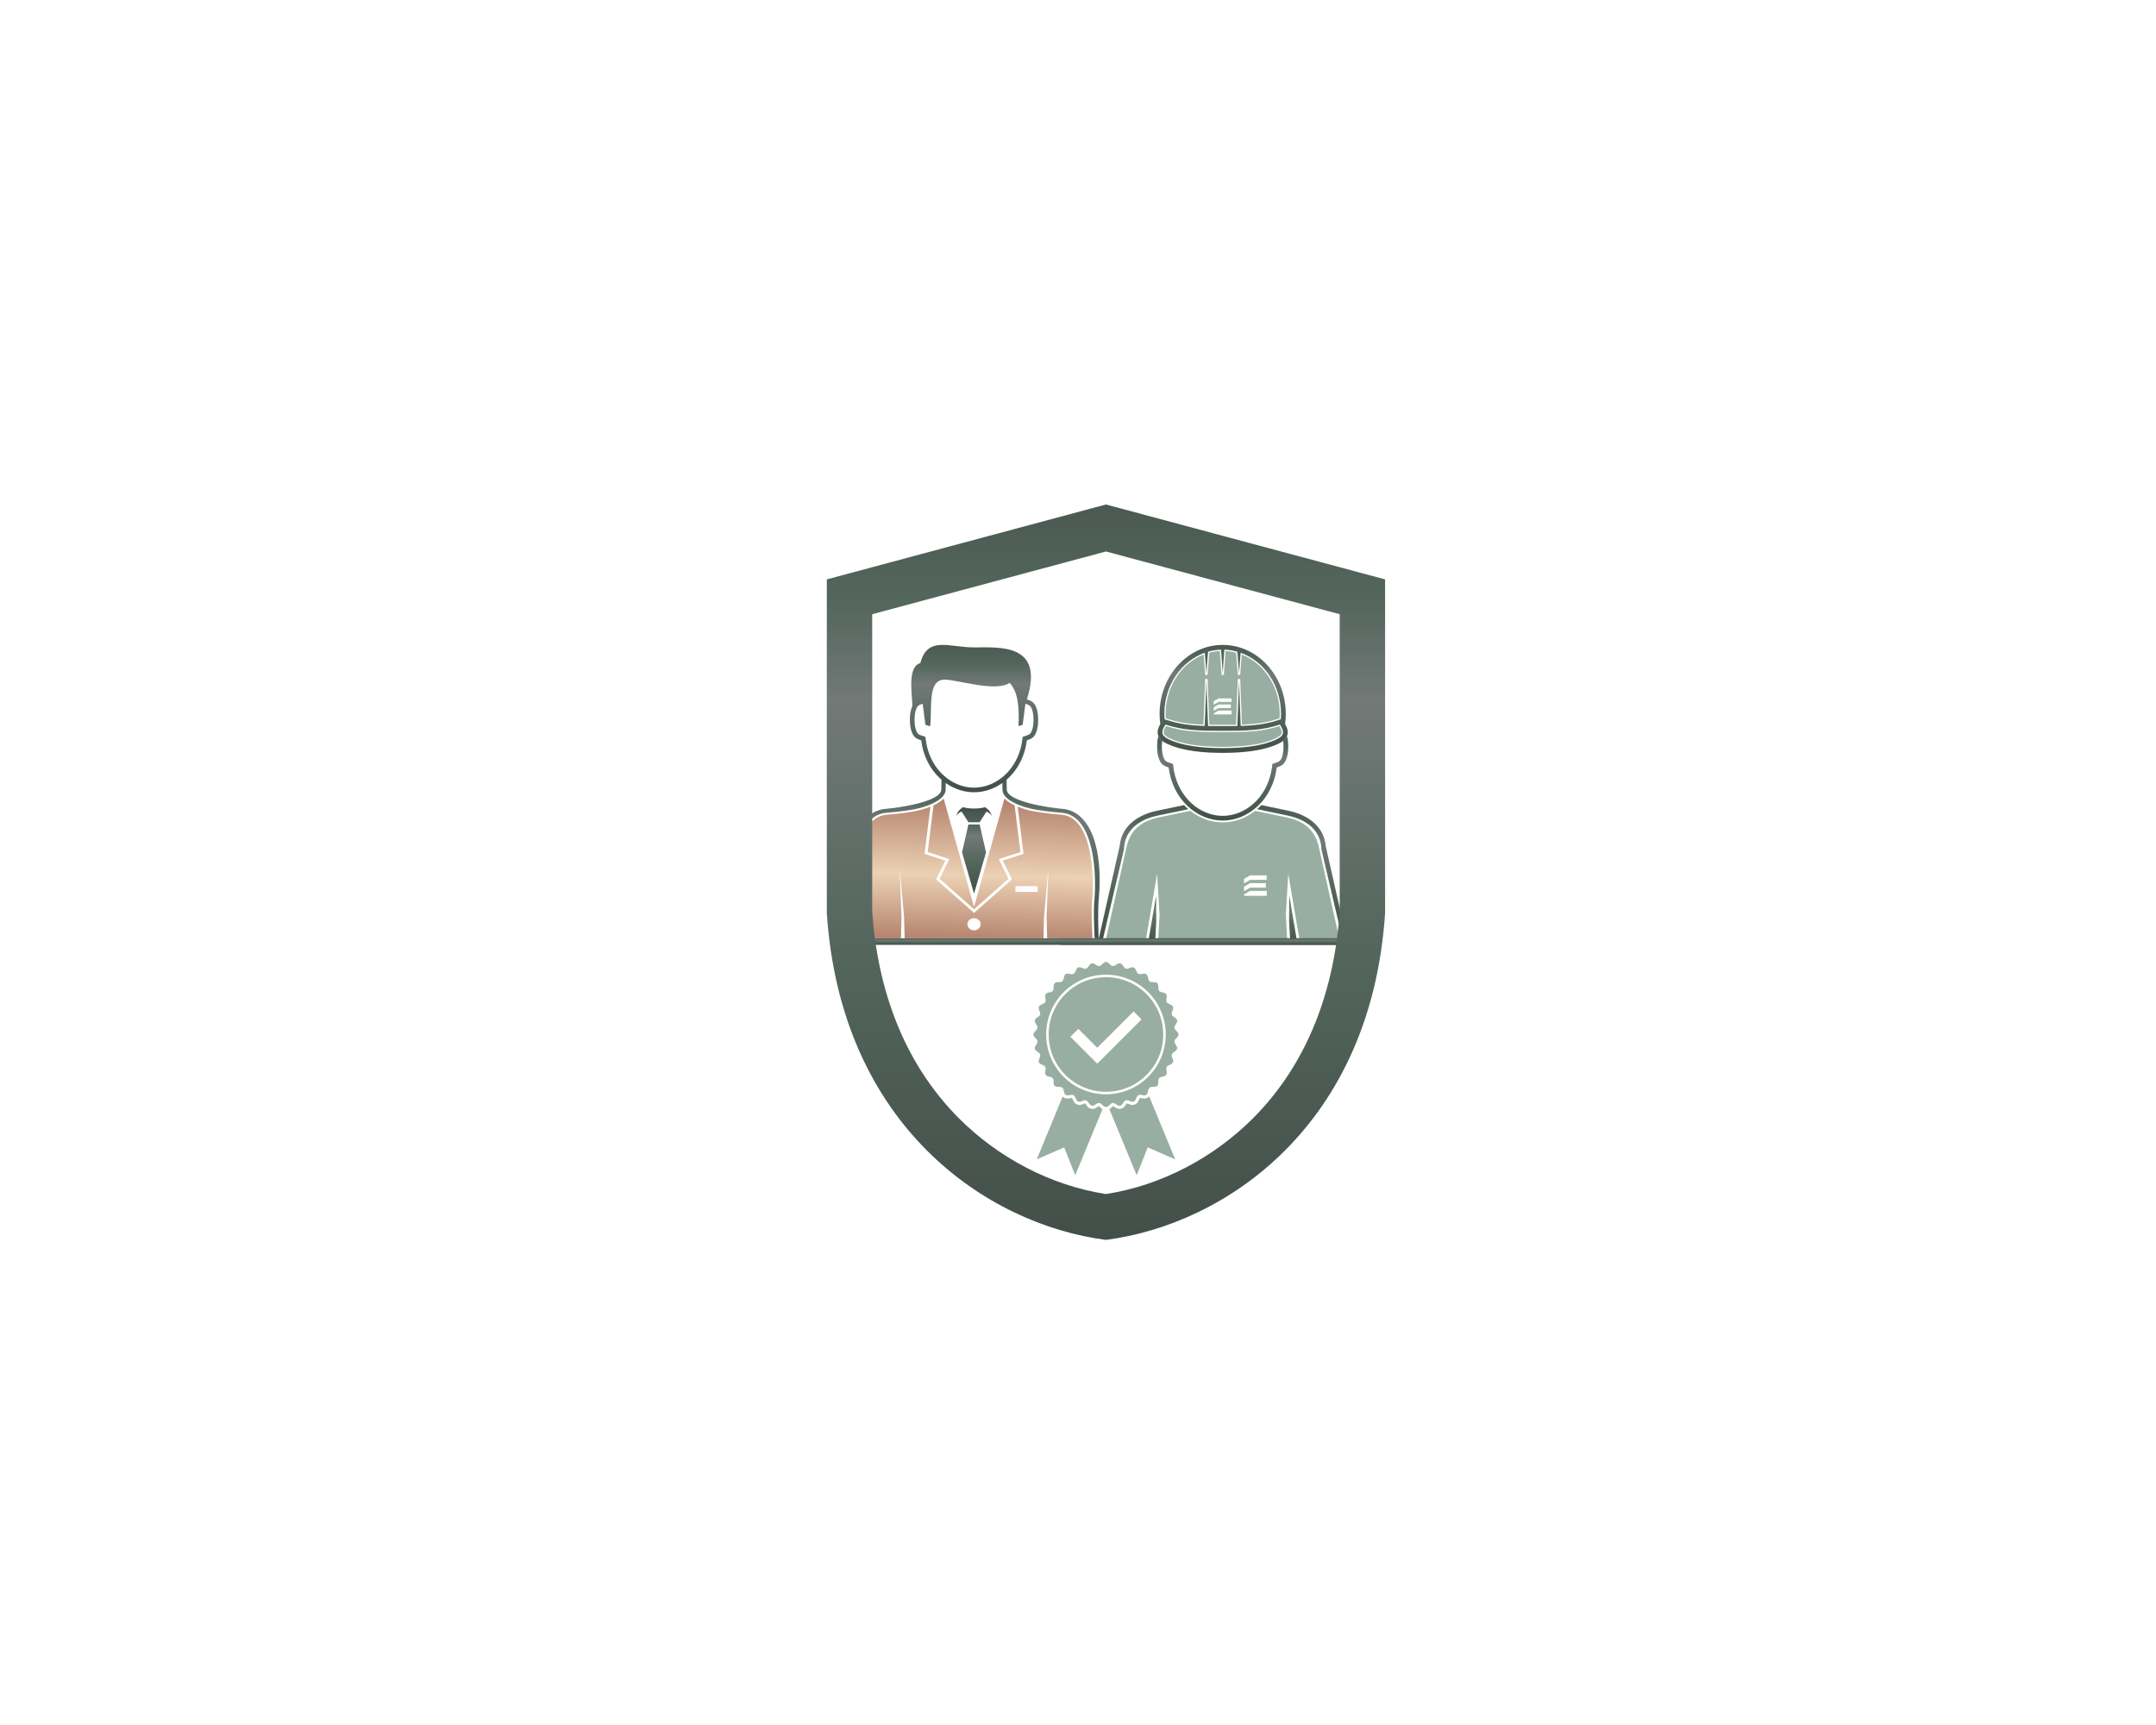 <?xml version="1.0" encoding="UTF-8"?>
<!DOCTYPE svg PUBLIC "-//W3C//DTD SVG 1.1//EN" "http://www.w3.org/Graphics/SVG/1.1/DTD/svg11.dtd">
<!-- Creator: CorelDRAW 2019 (64-Bit) -->
<svg xmlns="http://www.w3.org/2000/svg" xml:space="preserve" width="3.333in" height="2.667in" version="1.1" style="shape-rendering:geometricPrecision; text-rendering:geometricPrecision; image-rendering:optimizeQuality; fill-rule:evenodd; clip-rule:evenodd"
viewBox="0 0 3333.33 2666.66"
 xmlns:xlink="http://www.w3.org/1999/xlink">
 <defs>
  <style type="text/css">
   <![CDATA[
    .fil0 {fill:none}
    .fil6 {fill:#98AEA2}
    .fil8 {fill:url(#id0)}
    .fil2 {fill:url(#id1)}
    .fil10 {fill:url(#id2)}
    .fil11 {fill:url(#id3)}
    .fil5 {fill:url(#id4)}
    .fil12 {fill:url(#id5)}
    .fil4 {fill:url(#id6)}
    .fil1 {fill:url(#id7)}
    .fil7 {fill:url(#id8)}
    .fil3 {fill:url(#id9)}
    .fil9 {fill:url(#id10)}
   ]]>
  </style>
  <linearGradient id="id0" gradientUnits="userSpaceOnUse" x1="2030.42" y1="1464.8" x2="2030.42" y2="1215.74">
   <stop offset="0" style="stop-opacity:1; stop-color:#414D47"/>
   <stop offset="0.38" style="stop-opacity:1; stop-color:#54675D"/>
   <stop offset="0.659" style="stop-opacity:1; stop-color:#727978"/>
   <stop offset="0.769" style="stop-opacity:1; stop-color:#54675D"/>
   <stop offset="1" style="stop-opacity:1; stop-color:#414D47"/>
  </linearGradient>
  <linearGradient id="id1" gradientUnits="userSpaceOnUse" x1="1503.37" y1="1451.76" x2="1508.44" y2="1237.1">
   <stop offset="0" style="stop-opacity:1; stop-color:#B5846E"/>
   <stop offset="0.459" style="stop-opacity:1; stop-color:#ECD1B4"/>
   <stop offset="1" style="stop-opacity:1; stop-color:#B5846E"/>
  </linearGradient>
  <linearGradient id="id2" gradientUnits="userSpaceOnUse" xlink:href="#id0" x1="1795.85" y1="1460.72" x2="1795.85" y2="1448.87">
  </linearGradient>
  <linearGradient id="id3" gradientUnits="userSpaceOnUse" xlink:href="#id0" x1="1815" y1="1959.52" x2="1815" y2="626.79">
  </linearGradient>
  <linearGradient id="id4" gradientUnits="userSpaceOnUse" xlink:href="#id0" x1="1915.06" y1="1273.18" x2="1915.06" y2="1120.17">
  </linearGradient>
  <linearGradient id="id5" gradientUnits="userSpaceOnUse" xlink:href="#id0" x1="1530.09" y1="1233.14" x2="1530.09" y2="966.05">
  </linearGradient>
  <linearGradient id="id6" gradientUnits="userSpaceOnUse" xlink:href="#id0" x1="1914.87" y1="1169.87" x2="1914.87" y2="974.24">
  </linearGradient>
  <linearGradient id="id7" gradientUnits="userSpaceOnUse" xlink:href="#id0" x1="1553.25" y1="1459.65" x2="1553.25" y2="1168.33">
  </linearGradient>
  <linearGradient id="id8" gradientUnits="userSpaceOnUse" xlink:href="#id0" x1="1784.37" y1="1464.8" x2="1784.37" y2="1215.74">
  </linearGradient>
  <linearGradient id="id9" gradientUnits="userSpaceOnUse" xlink:href="#id0" x1="1512.59" y1="1384.68" x2="1512.59" y2="1244.36">
  </linearGradient>
  <linearGradient id="id10" gradientUnits="userSpaceOnUse" xlink:href="#id0" x1="1925.8" y1="1463.21" x2="1925.8" y2="1374.44">
  </linearGradient>
 </defs>
 <g id="Layer_x0020_1">
  <g id="_700218048">
   <rect class="fil0" x="901.15" y="539.27" width="1617.46" height="1617.46"/>
   <g>
    <path class="fil1" d="M1319.7 1388.93c-2.83,-31.47 -1.77,-128.74 50.79,-132.81 14.07,-1.09 28.31,-2.7 42.17,-5.18 14.62,-2.62 49.06,-12.62 49.32,-30.47l0.31 -14.8c-2.26,-1.19 -4.46,-2.47 -6.62,-3.83l-0.37 18.54c-0.37,18.41 -65.04,28.07 -85.39,29.65 -45.69,3.54 -63.56,65 -56.87,139.4 1.61,17.91 0.85,39.95 0.28,60.79l6.17 0c0.74,-20.44 2.04,-40.94 0.2,-61.29zm378.84 61.29c-0.58,-20.84 -1.33,-42.89 0.28,-60.79 6.69,-74.4 -11.17,-135.86 -56.87,-139.4 -20.34,-1.57 -85.02,-11.24 -85.39,-29.65l-0.37 -18.65c-2.15,1.37 -4.36,2.65 -6.62,3.85l0.31 14.89c0.26,17.85 34.7,27.85 49.32,30.47 13.86,2.48 28.1,4.09 42.17,5.18 52.56,4.07 53.61,101.35 50.79,132.81 -1.83,20.35 -0.54,40.85 0.2,61.29l6.18 0z"/>
    <path class="fil2" d="M1392.91 1450.22l0.87 -32.7 -2.79 -75.51 6.8 75.51 0.87 32.7 214.56 0 0.87 -32.7 6.81 -75.51 -2.79 75.51 0.87 32.7 70.04 0c-0.73,-20.51 -2.06,-41.05 -0.22,-61.54 2.76,-30.61 1.38,-125.67 -47.7,-129.48 -14.24,-1.11 -28.49,-2.71 -42.53,-5.23 -6.76,-1.21 -16.19,-3.59 -25.17,-7.24l9.07 72.98 -32.22 10.41 14.33 28.97 -58.63 51.85 -58.63 -51.85 14.33 -28.97 -32.22 -10.41 9.07 -72.98c-8.97,3.65 -18.41,6.03 -25.17,7.24 -14.04,2.52 -28.28,4.12 -42.53,5.23 -49.08,3.8 -50.45,98.87 -47.7,129.48 1.84,20.5 0.52,41.03 -0.22,61.54l70.05 0zm177.02 -80.66l34.33 0 0 8.85 -34.33 0 0 -8.85zm-63.99 68.33c-5.65,0 -10.24,-4.19 -10.24,-9.37 0,-5.17 4.58,-9.36 10.24,-9.36 5.65,0 10.24,4.19 10.24,9.36 0,5.17 -4.59,9.37 -10.24,9.37zm0 -32.62l53.29 -47.12 -15.03 -30.4 33.46 -10.8 -8.99 -72.28c-6.09,-2.86 -11.7,-6.34 -15.75,-10.47l-46.98 167.52 -46.97 -167.52c-4.05,4.13 -9.65,7.61 -15.75,10.47l-8.98 72.28 33.45 10.8 -15.03 30.4 53.28 47.12z"/>
    <path class="fil3" d="M1489 1247.5c-5,2.97 -9.04,7.3 -10.4,13.53 2.47,-4.35 5.11,-5.02 8.08,-6.77l10.6 16.59 8.65 0 8.65 0 10.6 -16.59c2.97,1.75 5.61,2.41 8.08,6.77 -1.35,-6.24 -5.39,-10.56 -10.4,-13.53 -4.11,1.3 -10.17,2.11 -16.93,2.11 -6.76,0 -12.82,-0.82 -16.93,-2.11zm16.93 133.67l-18.57 -63.84 9.91 -43.09 8.65 0 8.65 0 9.91 43.09 -18.56 63.84z"/>
    <path class="fil4" d="M1800.17 1103.29c0,-44.18 26.22,-81.61 62.46,-94.49l1.12 14.4 1.39 17.89 1.39 -17.89 1.25 -16.06c6.42,-1.82 13.12,-2.89 20.02,-3.1l1.18 16.98 1.39 20.06 1.39 -20.06 1.18 -16.98c6.89,0.21 13.59,1.28 20.02,3.1l1.25 16.06 1.39 17.89 1.39 -17.89 1.12 -14.4c36.24,12.88 62.46,50.31 62.46,94.49 0,2.81 -0.1,5.59 -0.31,8.34l1.69 -0.56 -5.41 1.78c-6.94,2.27 -13.97,4.1 -21.15,5.45 -12.09,2.27 -24.63,3.2 -37.16,3.58l-1.24 -33.22 -1.39 -37.26 -1.39 37.26 -1.24 33.35c-7.59,0.15 -15.15,0.13 -22.59,0.13 -7.43,0 -15,0.02 -22.59,-0.13l-1.24 -33.35 -1.39 -37.26 -1.39 37.26 -1.24 33.22c-12.53,-0.38 -25.07,-1.31 -37.15,-3.58 -7.18,-1.35 -14.21,-3.18 -21.15,-5.45l-5.41 -1.78 1.69 0.56c-0.21,-2.75 -0.31,-5.53 -0.31,-8.34zm186.63 15.55l0.05 0.09c0.69,-5.11 1.04,-10.33 1.04,-15.64 0,-58.88 -43.67,-106.62 -97.53,-106.62 -53.86,0 -97.53,47.74 -97.53,106.62 0,5.31 0.36,10.53 1.04,15.64l0.05 -0.09c-2.82,4.89 -5.04,10.37 -3.84,16.04 1.51,7.15 7.67,11.41 13.85,14.38 24.98,12 59.07,14.29 86.43,14.29 27.35,0 61.45,-2.29 86.43,-14.29 6.18,-2.97 12.34,-7.23 13.85,-14.38 1.2,-5.67 -1.02,-11.15 -3.84,-16.04zm-8 0.98c6.74,10.57 7.64,16.66 -5.19,22.83 -20.19,9.7 -49.33,13.56 -83.25,13.56 -33.91,0 -63.06,-3.87 -83.25,-13.56 -12.83,-6.17 -11.93,-12.25 -5.19,-22.83 27.24,8.93 50.3,9.66 88.44,9.66 38.14,0 61.2,-0.73 88.44,-9.66z"/>
    <path class="fil5" d="M1881.39 1260.28c-16.83,-2.31 -32.1,-10.88 -43.68,-23.18 -13.42,-14.26 -21.2,-32.59 -23.63,-51.91l-0.58 -4.57 -4.36 -1.47c-5.37,-1.81 -7.72,-2.44 -10.03,-7.89 -2.85,-6.73 -3.19,-16.61 -2.52,-23.81 0.08,-0.82 0.17,-1.63 0.28,-2.45 -2.52,-1.96 -4.64,-4.35 -5.9,-7.3 -0.33,1.02 -0.62,2.13 -0.87,3.34 -0.35,1.72 -0.63,3.65 -0.82,5.74 -0.77,8.3 -0.31,19.35 3.07,27.34 3.38,7.99 7.6,9.68 14.44,11.98 6.29,49.92 44.06,82.03 83.56,82.13 39.5,-0.1 77.27,-32.2 83.56,-82.13 6.83,-2.3 11.06,-3.99 14.44,-11.98 3.38,-7.99 3.84,-19.05 3.07,-27.34 -0.19,-2.09 -0.47,-4.02 -0.82,-5.74 -0.25,-1.21 -0.54,-2.32 -0.86,-3.34 -1.26,2.95 -3.38,5.34 -5.9,7.3 0.11,0.82 0.2,1.63 0.28,2.45 0.67,7.19 0.32,17.08 -2.52,23.81 -2.3,5.45 -4.65,6.07 -10.02,7.89l-4.36 1.47 -0.57 4.57c-2.44,19.32 -10.21,37.66 -23.63,51.91 -11.58,12.3 -26.85,20.87 -43.68,23.18 -2.97,0.41 -5.97,0.61 -8.97,0.61 -3,0 -6,-0.2 -8.97,-0.61z"/>
    <path class="fil6" d="M1860.63 1119.87l2.63 -70.42 3.76 0 2.64 70.64c6.9,0.11 13.8,0.1 20.7,0.1 6.9,0 13.8,0.01 20.71,-0.1l2.63 -70.64 3.76 0 2.63 70.42c11.68,-0.41 23.42,-1.33 34.91,-3.49 7.08,-1.33 14.06,-3.14 20.9,-5.39l2.47 -0.81c0.15,-2.3 0.22,-4.59 0.22,-6.89 0,-18.77 -4.84,-37.29 -14.47,-53.43 -8.92,-14.95 -21.74,-27.43 -37.35,-35.25 -2.26,-1.13 -4.58,-2.17 -6.94,-3.09l-2.45 31.51 -3.61 0 -2.67 -34.37c-5.35,-1.42 -10.83,-2.29 -16.36,-2.59l-2.56 36.96 -3.65 0 -2.56 -36.96c-5.53,0.3 -11.01,1.17 -16.36,2.59l-2.67 34.37 -3.61 0 -2.45 -31.5c-2.36,0.92 -4.67,1.95 -6.94,3.08 -15.61,7.81 -28.43,20.3 -37.35,35.25 -9.63,16.14 -14.48,34.66 -14.48,53.43 0,2.3 0.07,4.6 0.22,6.89l2.48 0.81c6.85,2.24 13.82,4.06 20.9,5.39 11.49,2.16 23.23,3.08 34.91,3.49zm23.38 -25.68l18.97 0 0 -5.44 -18.97 0 -7.43 4.29 0 5.44 7.43 -4.29zm0 -9.4l19.99 0 0 -5.44 -19.99 0 -7.43 4.3 0 5.44 7.43 -4.3zm20.13 13.36l-20.13 0 -7.43 4.3 0 1.66 27.56 0 0 -5.95z"/>
    <path class="fil6" d="M1802.77 1122.14c-1.91,3.09 -4.3,7.5 -3.59,10.81 0.8,3.79 5.63,6.41 8.78,7.93 11.11,5.34 23.8,8.37 35.93,10.25 15.29,2.37 31.02,3.13 46.47,3.13 15.46,0 31.19,-0.75 46.48,-3.13 12.13,-1.88 24.82,-4.91 35.93,-10.25 3.16,-1.52 7.98,-4.14 8.79,-7.93 0.7,-3.32 -1.69,-7.72 -3.6,-10.81 -6.85,2.19 -13.8,3.96 -20.87,5.29 -10,1.88 -20.1,2.85 -30.26,3.36 -12.13,0.61 -24.32,0.64 -36.46,0.64 -12.14,0 -24.33,-0.03 -36.46,-0.64 -10.16,-0.51 -20.26,-1.48 -30.26,-3.36 -7.07,-1.33 -14.02,-3.1 -20.87,-5.29z"/>
    <path class="fil7" d="M1788.9 1253c-33.39,6.96 -55.46,26.72 -57.76,54.38l-33.7 149.37 6.52 0 33.7 -143.74c0.85,-27.56 19.95,-45.77 52.79,-52.62l46.8 -9.76c-2.31,-1.99 -4.53,-4.11 -6.65,-6.33l-41.7 8.7z"/>
    <path class="fil6" d="M1890.36 1456.75l19.77 0 80.22 0 -2.39 -43.07 3.79 -63.15 18.12 106.23 62.14 0 -33.7 -150.87c-6.03,-21.77 -20.35,-36.56 -48.66,-42.46l-49.23 -10.27c-11.48,9.03 -25.09,15.15 -39.72,17.15 -3.43,0.47 -6.88,0.71 -10.34,0.71 -3.46,0 -6.92,-0.24 -10.34,-0.71 -14.63,-2 -28.23,-8.13 -39.72,-17.15l-49.23 10.27c-28.31,5.91 -42.63,20.69 -48.65,42.46l-33.71 150.87 62.14 0 18.12 -106.23 3.79 63.15 -2.39 43.07 80.22 0 19.77 0zm68.2 -79.81l-25.72 0 -9.5 5.49 0 2.11 35.22 0 0 -7.6zm-25.72 -5.07l24.24 0 0 -6.95 -24.24 0 -9.5 5.48 0 6.95 9.5 -5.48zm0 -12.01l25.54 0 0 -6.95 -25.54 0 -9.5 5.48 0 6.96 9.5 -5.49z"/>
    <path class="fil8" d="M1991.83 1253c33.39,6.96 55.46,26.72 57.76,54.38l33.71 149.37 -6.52 0 -33.7 -143.74c-0.84,-27.56 -19.94,-45.77 -52.78,-52.62l-46.81 -9.76c2.31,-1.99 4.53,-4.11 6.65,-6.33l41.7 8.7z"/>
    <polygon class="fil9" points="2100.08,1450.22 2100.08,1460.33 2006.24,1460.33 1995.05,1460.33 1785.68,1460.33 1774.49,1460.33 1639.26,1460.33 1639.26,1450.22 1776.21,1450.22 1787.41,1384.62 1787.7,1423.79 1786.24,1450.22 1994.49,1450.22 1993.02,1423.79 1993.32,1384.62 2004.51,1450.22 "/>
    <rect class="fil10" x="1295.69" y="1450.23" width="804.41" height="10.11"/>
    <path class="fil6" d="M1713.37 1488.1l3.95 3.61c1.72,1.57 4.18,1.81 6.17,0.61l4.58 -2.77c2.3,-1.39 5.26,-0.8 6.85,1.36l3.17 4.31c1.38,1.88 3.74,2.59 5.93,1.8l5.04 -1.83c2.52,-0.92 5.31,0.24 6.45,2.67l2.26 4.85c0.99,2.11 3.17,3.28 5.47,2.93l5.29 -0.81c2.66,-0.4 5.17,1.27 5.81,3.88l1.28 5.2c0.56,2.26 2.46,3.83 4.8,3.94l5.35 0.24c2.69,0.12 4.82,2.26 4.94,4.94l0.24 5.35c0.11,2.33 1.67,4.24 3.94,4.8l5.2 1.28c2.61,0.64 4.29,3.15 3.88,5.81l-0.81 5.29c-0.35,2.3 0.81,4.48 2.93,5.47l4.85 2.27c2.43,1.14 3.59,3.93 2.67,6.46l-1.82 5.03c-0.8,2.19 -0.08,4.56 1.8,5.94l4.31 3.17c2.17,1.59 2.76,4.55 1.36,6.85l-2.77 4.58c-1.21,2 -0.96,4.45 0.61,6.17l3.61 3.95c1.81,1.98 1.81,5 0,6.98l-3.61 3.95c-1.57,1.72 -1.82,4.18 -0.61,6.17l2.77 4.58c1.39,2.3 0.8,5.26 -1.36,6.85l-4.31 3.17c-1.88,1.38 -2.6,3.74 -1.8,5.94l1.82 5.03c0.92,2.53 -0.24,5.31 -2.67,6.46l-4.85 2.26c-2.11,0.99 -3.28,3.17 -2.93,5.47l0.81 5.29c0.41,2.66 -1.27,5.17 -3.88,5.81l-5.2 1.28c-2.26,0.56 -3.83,2.46 -3.94,4.8l-0.24 5.34c-0.12,2.69 -2.25,4.82 -4.94,4.94l-5.35 0.24c-2.33,0.11 -4.24,1.67 -4.8,3.93l-1.28 5.2c-0.65,2.61 -3.15,4.29 -5.81,3.88l-5.29 -0.81c-2.31,-0.35 -4.48,0.81 -5.47,2.93l-2.26 4.85c-1.14,2.43 -3.93,3.59 -6.45,2.67l-5.03 -1.83c-2.19,-0.8 -4.56,-0.08 -5.94,1.8l-3.17 4.31c-1.59,2.17 -4.55,2.75 -6.85,1.36l-4.58 -2.77c-1.99,-1.2 -4.45,-0.96 -6.17,0.61l-3.95 3.61c-1.98,1.81 -5,1.81 -6.98,0l-3.95 -3.61c-1.72,-1.57 -4.18,-1.81 -6.17,-0.61l-4.58 2.77c-2.3,1.39 -5.26,0.8 -6.85,-1.36l-3.17 -4.31c-1.38,-1.88 -3.74,-2.6 -5.93,-1.8l-5.03 1.83c-2.53,0.92 -5.31,-0.24 -6.45,-2.67l-2.27 -4.85c-0.99,-2.11 -3.17,-3.28 -5.47,-2.93l-5.29 0.81c-2.66,0.41 -5.17,-1.27 -5.81,-3.88l-1.28 -5.19c-0.56,-2.27 -2.46,-3.83 -4.8,-3.94l-5.35 -0.24c-2.69,-0.12 -4.82,-2.25 -4.94,-4.94l-0.24 -5.34c-0.11,-2.33 -1.67,-4.24 -3.94,-4.8l-5.2 -1.28c-2.61,-0.64 -4.28,-3.15 -3.88,-5.81l0.81 -5.29c0.35,-2.31 -0.81,-4.48 -2.92,-5.47l-4.85 -2.26c-2.43,-1.14 -3.59,-3.93 -2.67,-6.46l1.83 -5.03c0.8,-2.19 0.08,-4.56 -1.8,-5.94l-4.31 -3.17c-2.17,-1.59 -2.75,-4.55 -1.36,-6.85l2.77 -4.58c1.21,-2 0.96,-4.45 -0.61,-6.17l-3.61 -3.95c-1.81,-1.98 -1.81,-5 0,-6.98l3.61 -3.95c1.57,-1.72 1.82,-4.18 0.61,-6.17l-2.77 -4.58c-1.39,-2.3 -0.8,-5.26 1.36,-6.85l4.31 -3.17c1.88,-1.38 2.59,-3.74 1.8,-5.94l-1.83 -5.03c-0.92,-2.53 0.24,-5.31 2.67,-6.46l4.85 -2.26c2.11,-0.99 3.28,-3.17 2.93,-5.47l-0.81 -5.29c-0.41,-2.65 1.27,-5.17 3.88,-5.81l5.2 -1.28c2.26,-0.56 3.83,-2.46 3.94,-4.8l0.24 -5.35c0.12,-2.69 2.25,-4.82 4.94,-4.94l5.35 -0.24c2.33,-0.11 4.24,-1.67 4.8,-3.94l1.28 -5.2c0.65,-2.61 3.15,-4.28 5.81,-3.88l5.29 0.81c2.31,0.35 4.48,-0.81 5.47,-2.93l2.27 -4.85c1.14,-2.43 3.93,-3.59 6.45,-2.67l5.03 1.83c2.19,0.79 4.56,0.08 5.94,-1.8l3.17 -4.31c1.59,-2.17 4.55,-2.76 6.85,-1.36l4.58 2.77c2,1.2 4.45,0.96 6.17,-0.61l3.95 -3.61c1.98,-1.81 5,-1.81 6.98,0zm63.38 206.61l40.15 97.2 -42.46 -18.46 -17.06 43.05 -42.14 -102.03c0.51,-0.32 1,-0.69 1.46,-1.11l3.95 -3.61c0.11,-0.1 0.18,-0.11 0.31,-0.03l4.57 2.77c4.47,2.7 10.26,1.55 13.36,-2.66l3.17 -4.31c0.09,-0.12 0.16,-0.14 0.3,-0.09l5.03 1.82c4.91,1.78 10.37,-0.48 12.58,-5.21l2.26 -4.85c0.07,-0.13 0.13,-0.17 0.28,-0.15l5.29 0.81c3.43,0.52 6.75,-0.74 8.95,-3.14zm-72.22 19.75l-42.14 102.03 -17.06 -43.05 -42.46 18.46 40.15 -97.2c2.21,2.39 5.52,3.67 8.95,3.14l5.29 -0.81c0.15,-0.02 0.21,0.01 0.28,0.15l2.26 4.85c2.22,4.73 7.67,7 12.58,5.21l5.03 -1.82c0.14,-0.05 0.21,-0.03 0.3,0.09l3.17 4.31c3.09,4.21 8.89,5.36 13.36,2.66l4.58 -2.77c0.13,-0.08 0.2,-0.07 0.31,0.03l3.94 3.61c0.46,0.42 0.95,0.79 1.46,1.11zm-8.11 -70.38l29.15 -29.15 39.37 -39.36 -12.32 -12.32 -56.19 56.19 -29.27 -29.26 -12.32 12.32 19.51 19.51 22.07 22.07zm13.46 -137.6c51.05,0 92.44,41.38 92.44,92.43 0,51.05 -41.39,92.43 -92.44,92.43 -51.05,0 -92.43,-41.38 -92.43,-92.43 0,-51.05 41.38,-92.43 92.43,-92.43zm0 3.85c48.92,0 88.58,39.66 88.58,88.58 0,48.93 -39.66,88.58 -88.58,88.58 -48.92,0 -88.58,-39.66 -88.58,-88.58 0,-48.93 39.66,-88.58 88.58,-88.58z"/>
    <path class="fil11" d="M1278.31 895.37l431.57 -115.79 431.57 115.79 0 515.79c-21.51,328 -246.34,481.41 -431.57,505.26 -185.23,-23.85 -410.06,-177.27 -431.57,-505.26l0 -515.79zm70.17 53.83l0 459.61c8.24,119.6 48.12,233.41 133.92,319.5 60.77,60.98 142.08,104.11 227.48,117.25 85.4,-13.14 166.71,-56.27 227.48,-117.25 85.8,-86.1 125.68,-199.91 133.92,-319.5l0 -459.61 -361.4 -96.96 -361.4 96.96z"/>
    <path class="fil12" d="M1497.16 1216.72c-16.45,-2.26 -31.39,-10.64 -42.72,-22.67 -13.13,-13.94 -20.73,-31.87 -23.11,-50.77l-0.56 -4.46 -4.26 -1.44c-5.26,-1.77 -7.55,-2.39 -9.8,-7.72 -1.07,-2.53 -1.78,-5.51 -2.21,-8.63l0.02 -0.02c-0.11,-0.8 -0.2,-1.6 -0.27,-2.4 -0.18,-1.89 -0.28,-3.96 -0.28,-6.12 0,-2.15 0.11,-4.23 0.28,-6.11 0.07,-0.8 0.16,-1.6 0.27,-2.4l-0.02 -0.02c0.43,-3.12 1.14,-6.1 2.21,-8.63 2.25,-5.33 4.55,-5.94 9.8,-7.71l4.26 32.5 7.35 2.32c3.36,-26.65 -4.81,-72.09 22.27,-72.09 19.7,0 78.69,19.73 100.58,4.98 13.13,13.94 15.11,38.15 13.71,66.96l6.43 -2.18 4.26 -32.5c5.25,1.77 7.55,2.39 9.8,7.71 1.07,2.53 1.78,5.52 2.21,8.63l-0.03 0.02c0.11,0.8 0.2,1.6 0.28,2.4 0.17,1.89 0.28,3.96 0.28,6.11 -0,2.16 -0.11,4.23 -0.28,6.12 -0.07,0.8 -0.16,1.6 -0.28,2.4l0.03 0.02c-0.43,3.12 -1.14,6.1 -2.21,8.63 -2.26,5.33 -4.55,5.94 -9.8,7.72l-4.26 1.44 -0.57 4.46c-2.38,18.89 -9.99,36.83 -23.11,50.77 -11.32,12.03 -26.26,20.41 -42.72,22.67 -2.91,0.4 -5.84,0.6 -8.77,0.6l-0 0 -0.01 0c-2.93,0 -5.87,-0.2 -8.77,-0.6zm8.77 -216.22c-38.63,0.1 -71.89,-18.2 -83,24.26 -23.3,6.5 -9.97,60.98 -12.85,67.78 -2.87,6.8 -3.33,13.2 -3.32,19.96 -0.01,6.76 0.87,14.19 3.32,19.96 3.31,7.81 7.44,9.46 14.12,11.72 6.15,48.82 43.09,80.22 81.72,80.31l0.01 0 0 0c38.63,-0.09 75.57,-31.49 81.72,-80.31 6.69,-2.26 10.81,-3.91 14.12,-11.72 2.44,-5.78 3.33,-13.2 3.32,-19.96 0.01,-6.76 -0.87,-14.18 -3.32,-19.96 -3.31,-7.81 -7.44,-9.46 -14.12,-11.72 27.78,-87.35 -43.09,-80.22 -81.72,-80.32l-0.01 0z"/>
   </g>
  </g>
 </g>
</svg>
